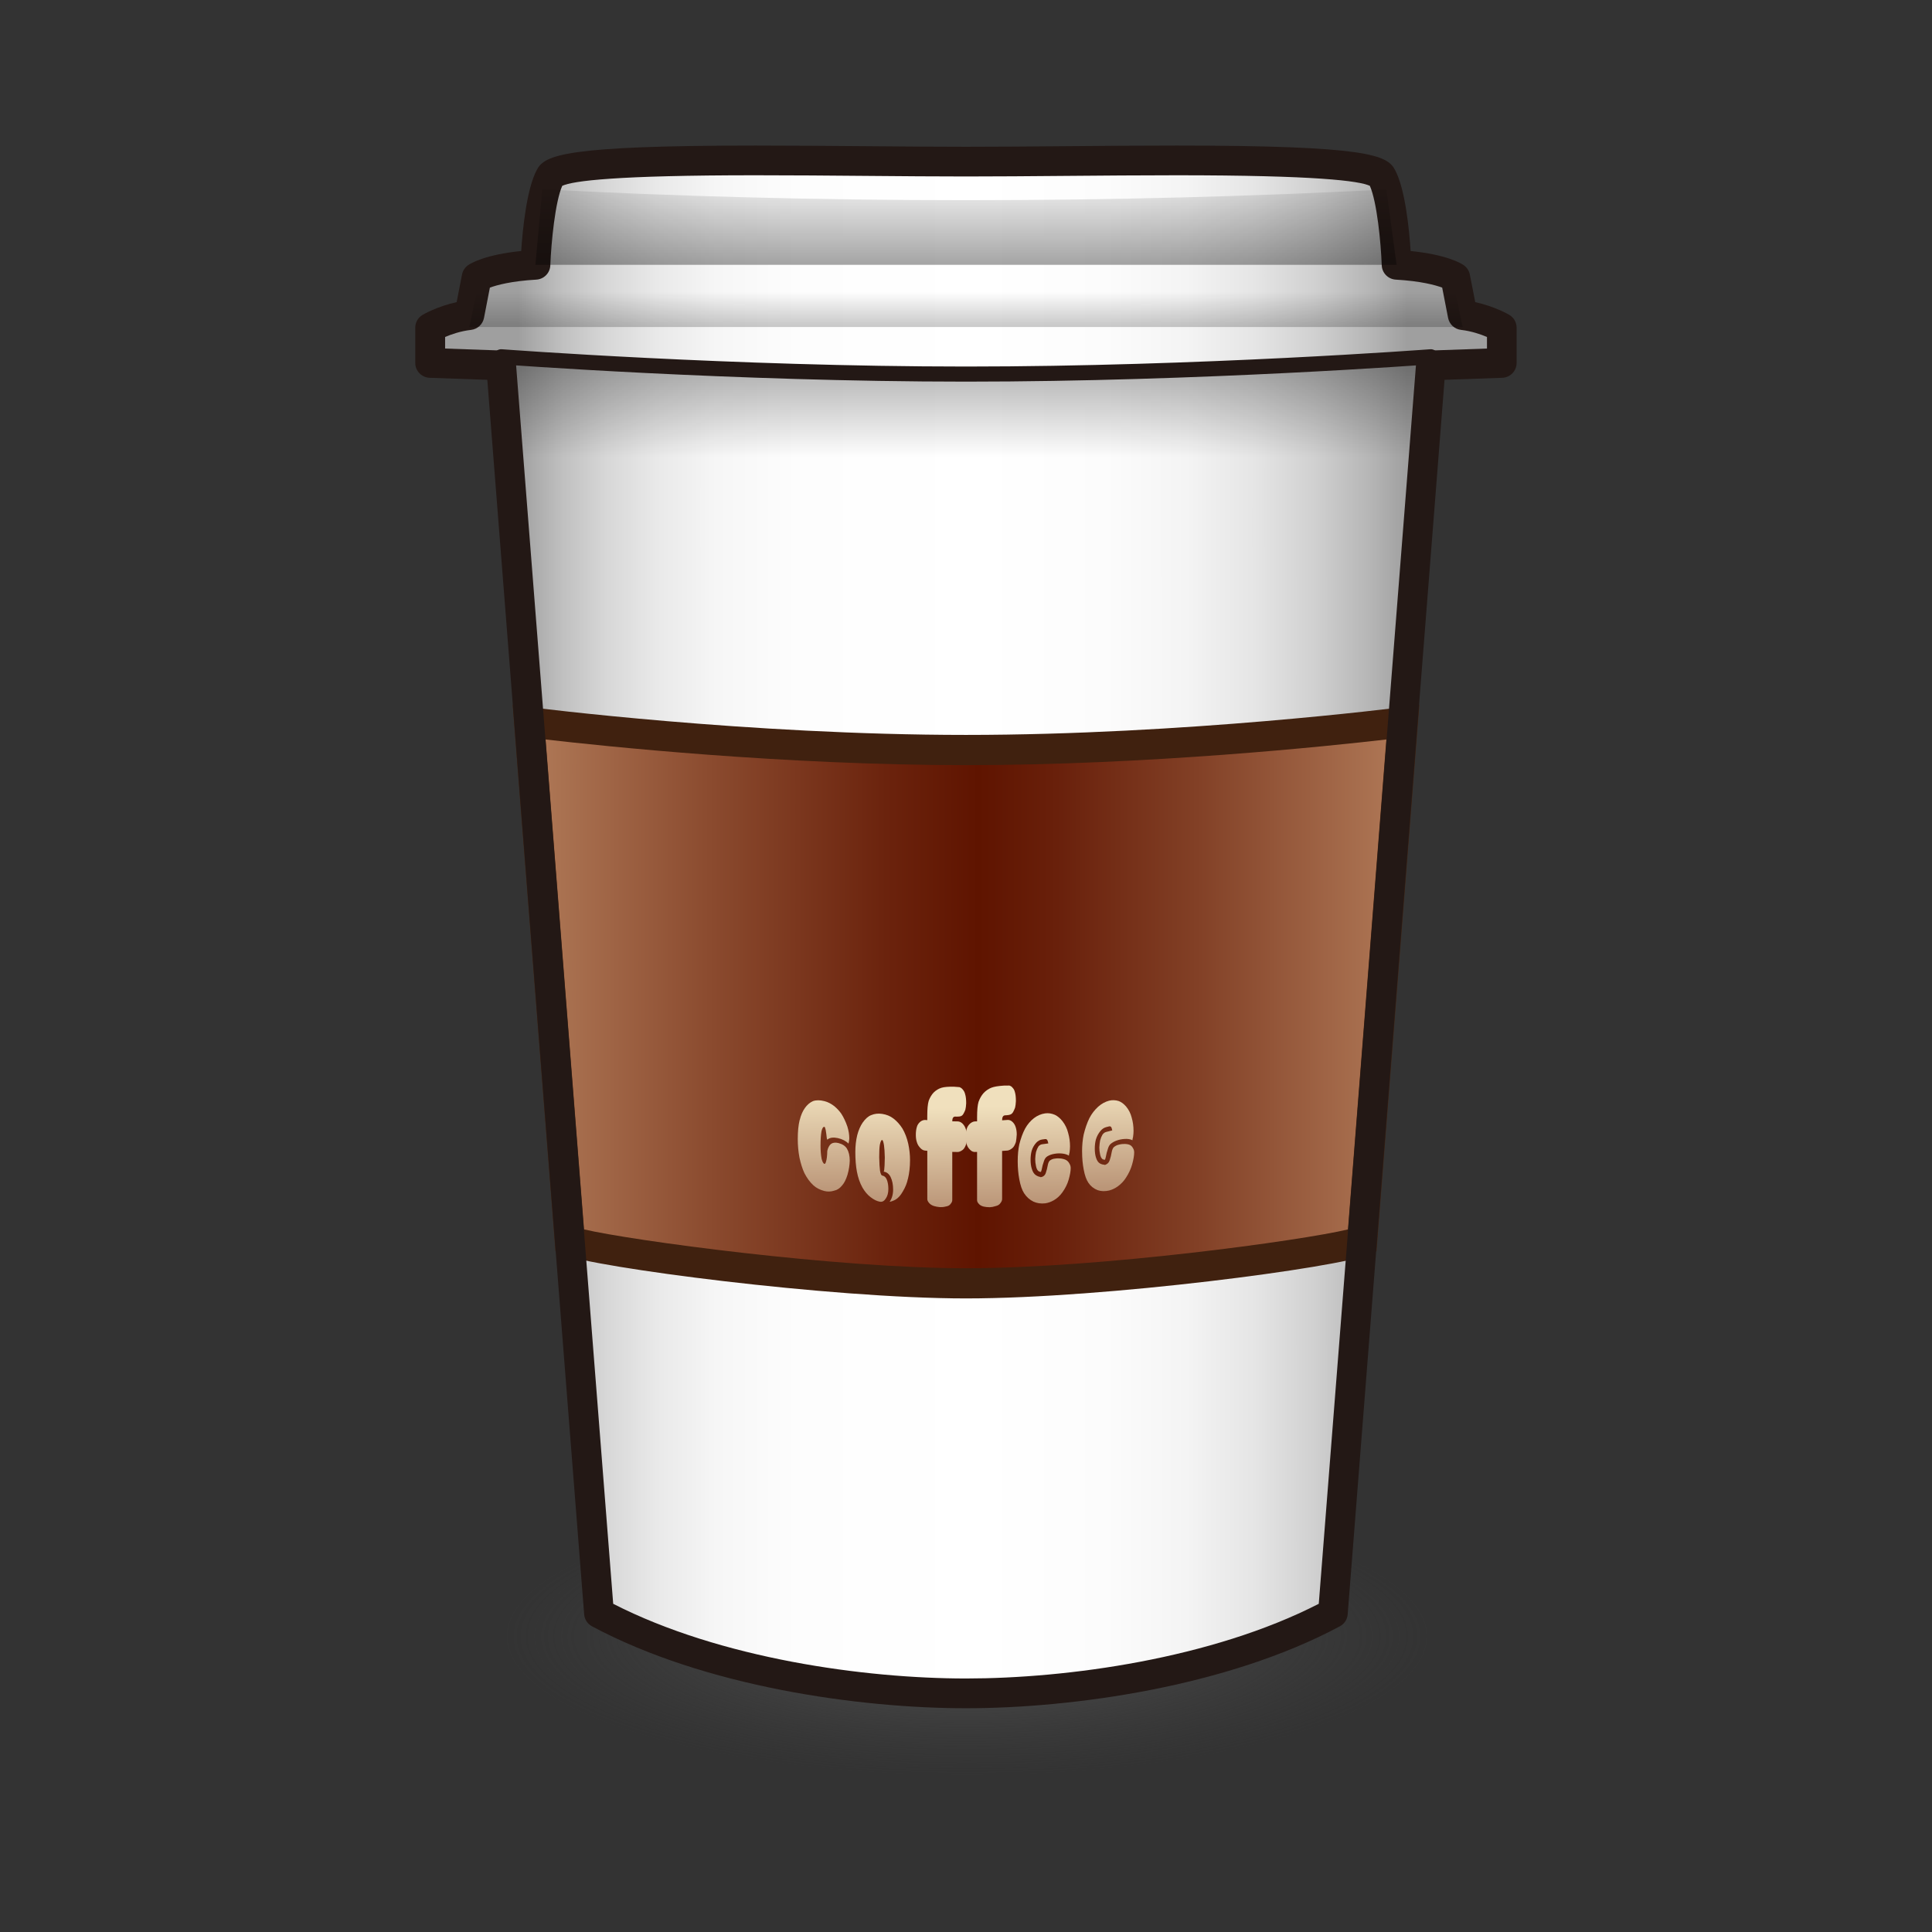 <svg height="64" preserveAspectRatio="none" viewBox="0 0 64 64" width="64" xmlns="http://www.w3.org/2000/svg" xmlns:xlink="http://www.w3.org/1999/xlink"><rect x="0" y="0" width="64" height="64" fill="#333333" stroke="none"/><radialGradient id="a" cx="32.03" cy="53.6" gradientTransform="matrix(1 0 0 .301 0 38.069)" gradientUnits="userSpaceOnUse" r="15.369"><stop offset="0" stop-color="#595959"/><stop offset="1" stop-color="#414141" stop-opacity="0"/></radialGradient><linearGradient id="b" gradientUnits="userSpaceOnUse" x1="17.166" x2="46.63" y1="30.705" y2="30.705"><stop offset="0" stop-color="#9f9f9f"/><stop offset=".007" stop-color="#a4a4a4"/><stop offset=".05" stop-color="#c0c0c0"/><stop offset=".099" stop-color="#d7d7d7"/><stop offset=".156" stop-color="#e9e9e9"/><stop offset=".223" stop-color="#f6f6f6"/><stop offset=".313" stop-color="#fdfdfd"/><stop offset=".521" stop-color="#fff"/><stop offset=".661" stop-color="#fcfcfc"/><stop offset=".751" stop-color="#f4f4f4"/><stop offset=".828" stop-color="#e5e5e5"/><stop offset=".896" stop-color="#d0d0d0"/><stop offset=".959" stop-color="#b5b5b5"/><stop offset="1" stop-color="#9f9f9f"/></linearGradient><linearGradient id="c"><stop offset="0" stop-opacity="0"/><stop offset="1"/></linearGradient><linearGradient id="d" gradientUnits="userSpaceOnUse" x1="31.798" x2="31.798" xlink:href="#c" y1="15.142" y2="5.196"/><linearGradient id="e" gradientUnits="userSpaceOnUse" x1="11.75" x2="51.417" y1="33.219" y2="33.219"><stop offset="0" stop-color="#d6a981"/><stop offset=".093" stop-color="#bd8a66"/><stop offset=".296" stop-color="#8b4b2f"/><stop offset=".444" stop-color="#6b230d"/><stop offset=".521" stop-color="#5f1400"/><stop offset=".586" stop-color="#69200b"/><stop offset=".703" stop-color="#824026"/><stop offset=".859" stop-color="#ac7453"/><stop offset="1" stop-color="#d6a981"/></linearGradient><linearGradient id="f" gradientUnits="userSpaceOnUse" x1="32" x2="32" xlink:href="#c" y1="5.582" y2="14.641"/><linearGradient id="g" gradientUnits="userSpaceOnUse" x1="32" x2="32" xlink:href="#c" y1="9.668" y2="15.134"/><linearGradient id="h"><stop offset="0" stop-color="#f0e0bd"/><stop offset=".364" stop-color="#b38b6e"/><stop offset=".667" stop-color="#864b33"/><stop offset=".886" stop-color="#6a230e"/><stop offset="1" stop-color="#5f1400"/></linearGradient><linearGradient id="i" gradientUnits="userSpaceOnUse" x1="27.262" x2="27.415" xlink:href="#h" y1="36.137" y2="46.722"/><linearGradient id="j" gradientUnits="userSpaceOnUse" x1="29.212" x2="29.363" xlink:href="#h" y1="36.518" y2="46.951"/><linearGradient id="k" gradientUnits="userSpaceOnUse" x1="31.171" x2="31.321" xlink:href="#h" y1="36.697" y2="47.071"/><linearGradient id="l" gradientUnits="userSpaceOnUse" x1="32.82" x2="32.972" xlink:href="#h" y1="36.646" y2="47.12"/><linearGradient id="m" gradientUnits="userSpaceOnUse" x1="34.56" x2="34.71" xlink:href="#h" y1="36.47" y2="46.906"/><linearGradient id="n" gradientUnits="userSpaceOnUse" x1="36.676" x2="36.828" xlink:href="#h" y1="36.003" y2="46.535"/><ellipse cx="32.03" cy="54.179" fill="url(#a)" rx="15.542" ry="5"/><path d="m48.453 10.438-.244-1.25s-.486-.333-1.945-.417c0 0-.08-2.167-.486-2.917-.404-.75-8.59-.5-13.777-.5s-13.373-.25-13.778.5-.486 2.917-.486 2.917c-1.459.084-1.945.417-1.945.417l-.243 1.25c-.729.083-1.297.416-1.297.416v1.167l2.351.083 3.242 41.334c3.891 2.083 9.051 2.656 12.157 2.656s8.268-.573 12.156-2.656l3.242-41.334 2.352-.083v-1.167s-.568-.333-1.297-.416z" fill="url(#b)"/><path d="m46.995 16.878h-30.395v-5.144l15.399.657 14.995-.657z" fill="url(#d)"/><path d="m32 24.845c-7.334 0-14.472-.919-14.472-.919l1.347 17.179c.792.343 8.469 1.407 13.125 1.407 4.75 0 12.332-1.064 13.125-1.407l1.347-17.179s-7.138.919-14.472.919z" fill="url(#e)"/><path d="m32 43.012c-4.543 0-12.378-1.039-13.324-1.448l-.276-.12-1.418-18.093.61.079c.071.009 7.192.915 14.408.915 7.219 0 14.337-.906 14.408-.915l.61-.079-1.419 18.094-.276.119c-.972.42-8.674 1.448-13.323 1.448zm-12.653-2.287c1.541.364 8.335 1.287 12.653 1.287 4.429 0 11.118-.917 12.653-1.286l1.272-16.23c-1.889.218-7.873.85-13.926.85s-12.037-.632-13.925-.85z" fill="#40210f"/><path d="m32 12.642c-7.753 0-15.342-.568-15.417-.574-.138-.011-.241-.131-.23-.269.011-.137.128-.24.269-.23.075.006 7.646.573 15.379.573 7.735 0 15.304-.567 15.38-.573.129-.011.257.094.268.23.011.138-.093.258-.23.269-.075.006-7.662.574-15.417.574z" fill="#231815"/><path d="m32 56.588c-3.539 0-8.651-.713-12.39-2.715-.148-.079-.246-.229-.259-.396l-3.208-40.895-1.911-.067c-.265-.01-.476-.228-.476-.493v-1.167c0-.175.093-.337.244-.425.022-.014.486-.282 1.127-.421l.178-.915c.024-.127.099-.239.205-.312.09-.062.563-.347 1.755-.467.048-.713.181-2.064.521-2.694.26-.482.905-.799 7.238-.799 1.209 0 2.475.011 3.701.021 1.151.01 2.269.019 3.273.019 1.005 0 2.122-.009 3.273-.019 1.227-.011 2.491-.021 3.701-.021 6.332 0 6.977.316 7.236.8.342.629.474 1.98.521 2.693 1.192.12 1.665.405 1.755.467.107.073.181.186.206.312l.179.915c.641.139 1.104.407 1.127.421.151.088.244.25.244.425v1.167c0 .266-.21.483-.476.493l-1.912.067-3.208 40.895c-.013.168-.11.317-.259.396-3.736 2.002-8.85 2.715-12.389 2.715zm-11.687-3.46c3.556 1.82 8.343 2.474 11.687 2.474 3.345 0 8.132-.652 11.686-2.474l3.222-41.062c.02-.25.224-.445.474-.454l1.876-.066v-.383c-.202-.087-.512-.195-.859-.235-.214-.024-.387-.184-.429-.395l-.196-1.006c-.224-.082-.701-.216-1.537-.264-.254-.015-.455-.22-.465-.474-.028-.759-.159-2.104-.394-2.633-.352-.165-1.777-.35-6.402-.35-1.207 0-2.47.011-3.693.021-1.154.01-2.274.019-3.281.019s-2.127-.009-3.281-.019c-1.224-.011-2.486-.021-3.693-.021-4.625 0-6.051.185-6.403.35-.234.529-.366 1.874-.395 2.633-.009.254-.21.459-.464.474-.832.048-1.309.181-1.538.265l-.195 1.004c-.041.211-.214.371-.428.396-.349.04-.658.148-.86.235v.383l1.875.066c.25.009.455.204.474.454z" fill="#231815"/><path d="m32 6.631c-4.933 0-9.66-.128-14.035-.362l-.229 2.503h28.527l-.336-2.497c-4.345.23-9.035.356-13.928.356z" fill="url(#f)"/><path d="m15.547 10.832h32.906l-.244-1.154h-32.419z" fill="url(#g)"/><path d="m26.492 37.103c.037-.157.095-.29.17-.397.077-.108.166-.185.269-.23.105-.037.231-.037.38.001.112.028.22.084.325.165.094.079.172.163.235.254.077.12.144.262.2.425.042.136.063.267.063.393-.004.061-.013.116-.026.17-.087-.089-.205-.149-.353-.183-.146-.031-.258-.018-.334.04-.007.006-.013.01-.015.013-.007-.016-.013-.03-.016-.04-.011-.105-.023-.198-.037-.279-.015-.067-.028-.103-.042-.106-.042-.007-.074.041-.098.144-.021.121-.032.279-.032.474 0 .169.012.316.036.441.028.104.059.158.094.167.021.003.039-.023.052-.076.025-.075.039-.192.042-.354.024-.104.063-.18.12-.229.06-.045.141-.056.246-.032.133.034.228.095.284.185.062.104.094.238.094.4-.004.146-.028.303-.074.465-.048.158-.11.279-.184.361-.074.09-.157.145-.251.165-.111.037-.222.041-.33.014-.152-.039-.275-.104-.37-.193-.11-.102-.207-.233-.291-.396-.065-.138-.121-.312-.166-.519-.037-.195-.056-.399-.056-.614-0-.247.02-.456.062-.626z" fill="url(#i)"/><path d="m30.075 39.049c-.028.142-.085.283-.171.425-.067.12-.144.206-.228.259-.071.041-.141.067-.207.079.077-.109.117-.245.117-.407s-.028-.301-.085-.418c-.053-.102-.128-.16-.228-.175.007-.017.012-.029.016-.039.011-.077.018-.22.021-.431-.004-.177-.013-.31-.026-.399-.018-.116-.039-.176-.063-.179-.028-.001-.053.052-.075.158-.015.089-.021.226-.021.408.004.201.013.352.026.448.018.104.043.16.075.164.067.011.117.055.149.132.035.086.053.189.053.31 0 .127-.026.23-.08.311-.053.088-.118.126-.196.114-.099-.016-.202-.065-.312-.151-.102-.076-.191-.183-.269-.316-.088-.157-.149-.335-.185-.531-.035-.184-.052-.402-.052-.655 0-.194.021-.378.063-.553.042-.161.102-.3.18-.415.09-.128.184-.21.279-.247.114-.048.235-.062.366-.042.141.021.265.07.371.151.117.089.218.202.303.337.085.147.149.314.191.502.04.187.059.366.059.539 0 .226-.023.433-.069.622z" fill="url(#j)"/><path d="m30.653 38.116c-.06-.004-.113-.031-.16-.081-.057-.058-.097-.12-.117-.189-.026-.072-.038-.156-.038-.251 0-.099.011-.184.032-.256.018-.073.059-.134.123-.186.053-.038.106-.055.16-.052.021.002.042.004.064.005 0-.046 0-.092 0-.138 0-.232.016-.4.048-.504.042-.113.098-.204.165-.274.075-.074.161-.126.257-.156.093-.028.231-.039.417-.035.085.006.146.01.182.014.046.019.082.045.107.08.039.042.066.096.08.159.022.07.033.169.033.296-.004.085-.013.155-.027.212-.018.049-.039.094-.064.136-.021.039-.05.065-.086.079-.029.01-.069.016-.123.015-.021 0-.042-.001-.064-.001-.064-.001-.097.051-.097.156.059.001.118.003.177.003.057.001.108.023.155.065.057.054.098.122.123.207.021.07.033.149.033.237-.004.088-.013.169-.027.243-.033.095-.071.159-.118.194-.064.046-.119.068-.166.067-.059 0-.118-.002-.177-.003v1.595c0 .043-.018.085-.054.126-.031.049-.087.078-.165.089-.062.017-.125.022-.192.02-.075-.007-.141-.02-.197-.037-.075-.024-.13-.062-.166-.109-.036-.042-.053-.083-.053-.126 0-.531 0-1.063 0-1.595-.021-.001-.042-.003-.064-.005z" fill="url(#k)"/><path d="m32.303 38.162c-.06.001-.114-.021-.16-.067-.057-.053-.096-.111-.117-.179-.025-.07-.038-.153-.038-.248 0-.099.011-.185.032-.259.018-.074.059-.14.123-.196.053-.042.107-.064.16-.065.021 0 .043-.001.064-.001 0-.046 0-.092 0-.138 0-.232.016-.401.048-.508.042-.117.098-.213.166-.29.074-.08.16-.139.256-.178.093-.037.232-.059.417-.071.085-.002.146-.003.181-.002.047.014.082.037.106.07.04.039.066.09.08.151.021.068.032.167.032.294-.004.085-.013.156-.026.214-.018.05-.039.098-.063.142-.022.041-.051.07-.086.086-.027.014-.069.022-.122.026-.021.001-.043.003-.064.004-.064.005-.096.06-.096.165.059-.004.117-.008.176-.012.057-.005.108.013.154.052.058.048.098.112.123.195.021.068.032.146.032.234-.005.088-.014.17-.027.246-.032.097-.07.166-.117.205-.063.051-.119.078-.165.082-.059.004-.117.008-.176.012v1.595c0 .043-.018.086-.053.13-.033.052-.088.087-.166.104-.061.021-.125.033-.192.036-.075-.001-.14-.008-.198-.021-.075-.018-.13-.05-.166-.095-.036-.038-.054-.078-.054-.121 0-.531 0-1.063 0-1.595-.021 0-.042.001-.064.001z" fill="url(#l)"/><path d="m33.713 38.467c0-.208.018-.395.053-.56.05-.198.113-.372.192-.521.077-.139.175-.253.292-.345.116-.088.24-.141.372-.159.105-.015.213.001.323.048.088.042.171.111.248.207.092.118.155.247.19.39.042.144.063.295.063.453 0 .053-.006.119-.016.198-.011.033-.018.068-.021.104-.053-.033-.118-.055-.195-.066-.092-.013-.182-.011-.27.003-.096.015-.177.042-.244.083-.053.029-.093.083-.117.159-.035.097-.06.188-.074.275-.01.047-.021.076-.031.088-.035-.005-.063-.019-.086-.036-.035-.034-.06-.088-.073-.159-.018-.079-.026-.157-.026-.235.003-.084.012-.162.026-.229.021-.074.047-.135.079-.186.036-.043.076-.067.122-.073.069-.009.138-.019.207-.029-.011-.051-.021-.086-.031-.106-.018-.028-.043-.042-.074-.037-.034.005-.067.009-.102.014-.07.01-.135.044-.191.104-.07.076-.122.165-.153.268-.025.091-.037.189-.037.295 0 .109.012.206.037.291.031.112.08.188.144.227.053.032.103.051.148.055v.011c.092-.016.15-.064.176-.146.027-.081.049-.162.062-.241.015-.084.039-.14.074-.169.053-.037.107-.058.165-.062.07-.012.139-.012.206-.003.077.013.138.031.18.059.042.028.075.067.101.12.024.041.036.088.036.142 0 .095-.022.222-.068.382-.042.146-.112.286-.211.423-.078.107-.171.194-.281.257-.092.053-.187.087-.285.101-.142.016-.271-.003-.388-.056-.128-.062-.23-.155-.31-.277-.07-.108-.123-.263-.159-.46-.035-.184-.053-.383-.053-.598z" fill="url(#m)"/><path d="m35.845 38.15c0-.208.018-.396.053-.565.049-.204.112-.386.189-.543.076-.147.173-.273.288-.378.114-.102.236-.168.365-.202.104-.026.21-.022.317.011.087.032.168.092.244.179.09.108.152.229.187.368.041.139.062.287.062.445 0 .053-.005.12-.016.2-.01.034-.018.071-.021.107-.051-.027-.115-.042-.191-.044-.09-.002-.178.01-.265.033-.094.026-.174.063-.239.112-.052.035-.091.093-.114.172-.035.101-.059.194-.073.283-.011.049-.021.079-.031.092-.034-.001-.062-.011-.084-.026-.034-.03-.059-.081-.073-.15-.018-.077-.026-.154-.026-.232.004-.085.013-.163.026-.232.021-.077.047-.141.079-.194.035-.048.074-.076.12-.088.067-.017.136-.034.203-.052-.011-.051-.021-.085-.031-.104-.018-.026-.042-.037-.073-.029-.033.009-.065.018-.099.025-.069.018-.133.06-.188.126-.069.084-.12.179-.152.285-.024.094-.036.193-.036.299 0 .109.012.205.036.287.032.108.08.179.142.21.053.026.102.038.146.038v.011c.091-.026.147-.082.172-.166.028-.084.049-.168.062-.249.015-.085.039-.144.073-.178.052-.042.105-.069.161-.081.069-.019.137-.027.203-.025.075.003.134.015.176.038.041.022.073.059.098.107.024.039.036.084.036.138 0 .095-.021.225-.066.39-.042.15-.11.299-.207.447-.076.117-.168.214-.275.289-.09.063-.184.108-.281.133-.139.032-.266.028-.381-.011-.126-.049-.228-.129-.305-.242-.069-.101-.122-.249-.157-.441-.035-.18-.053-.377-.053-.592z" fill="url(#n)"/></svg>
